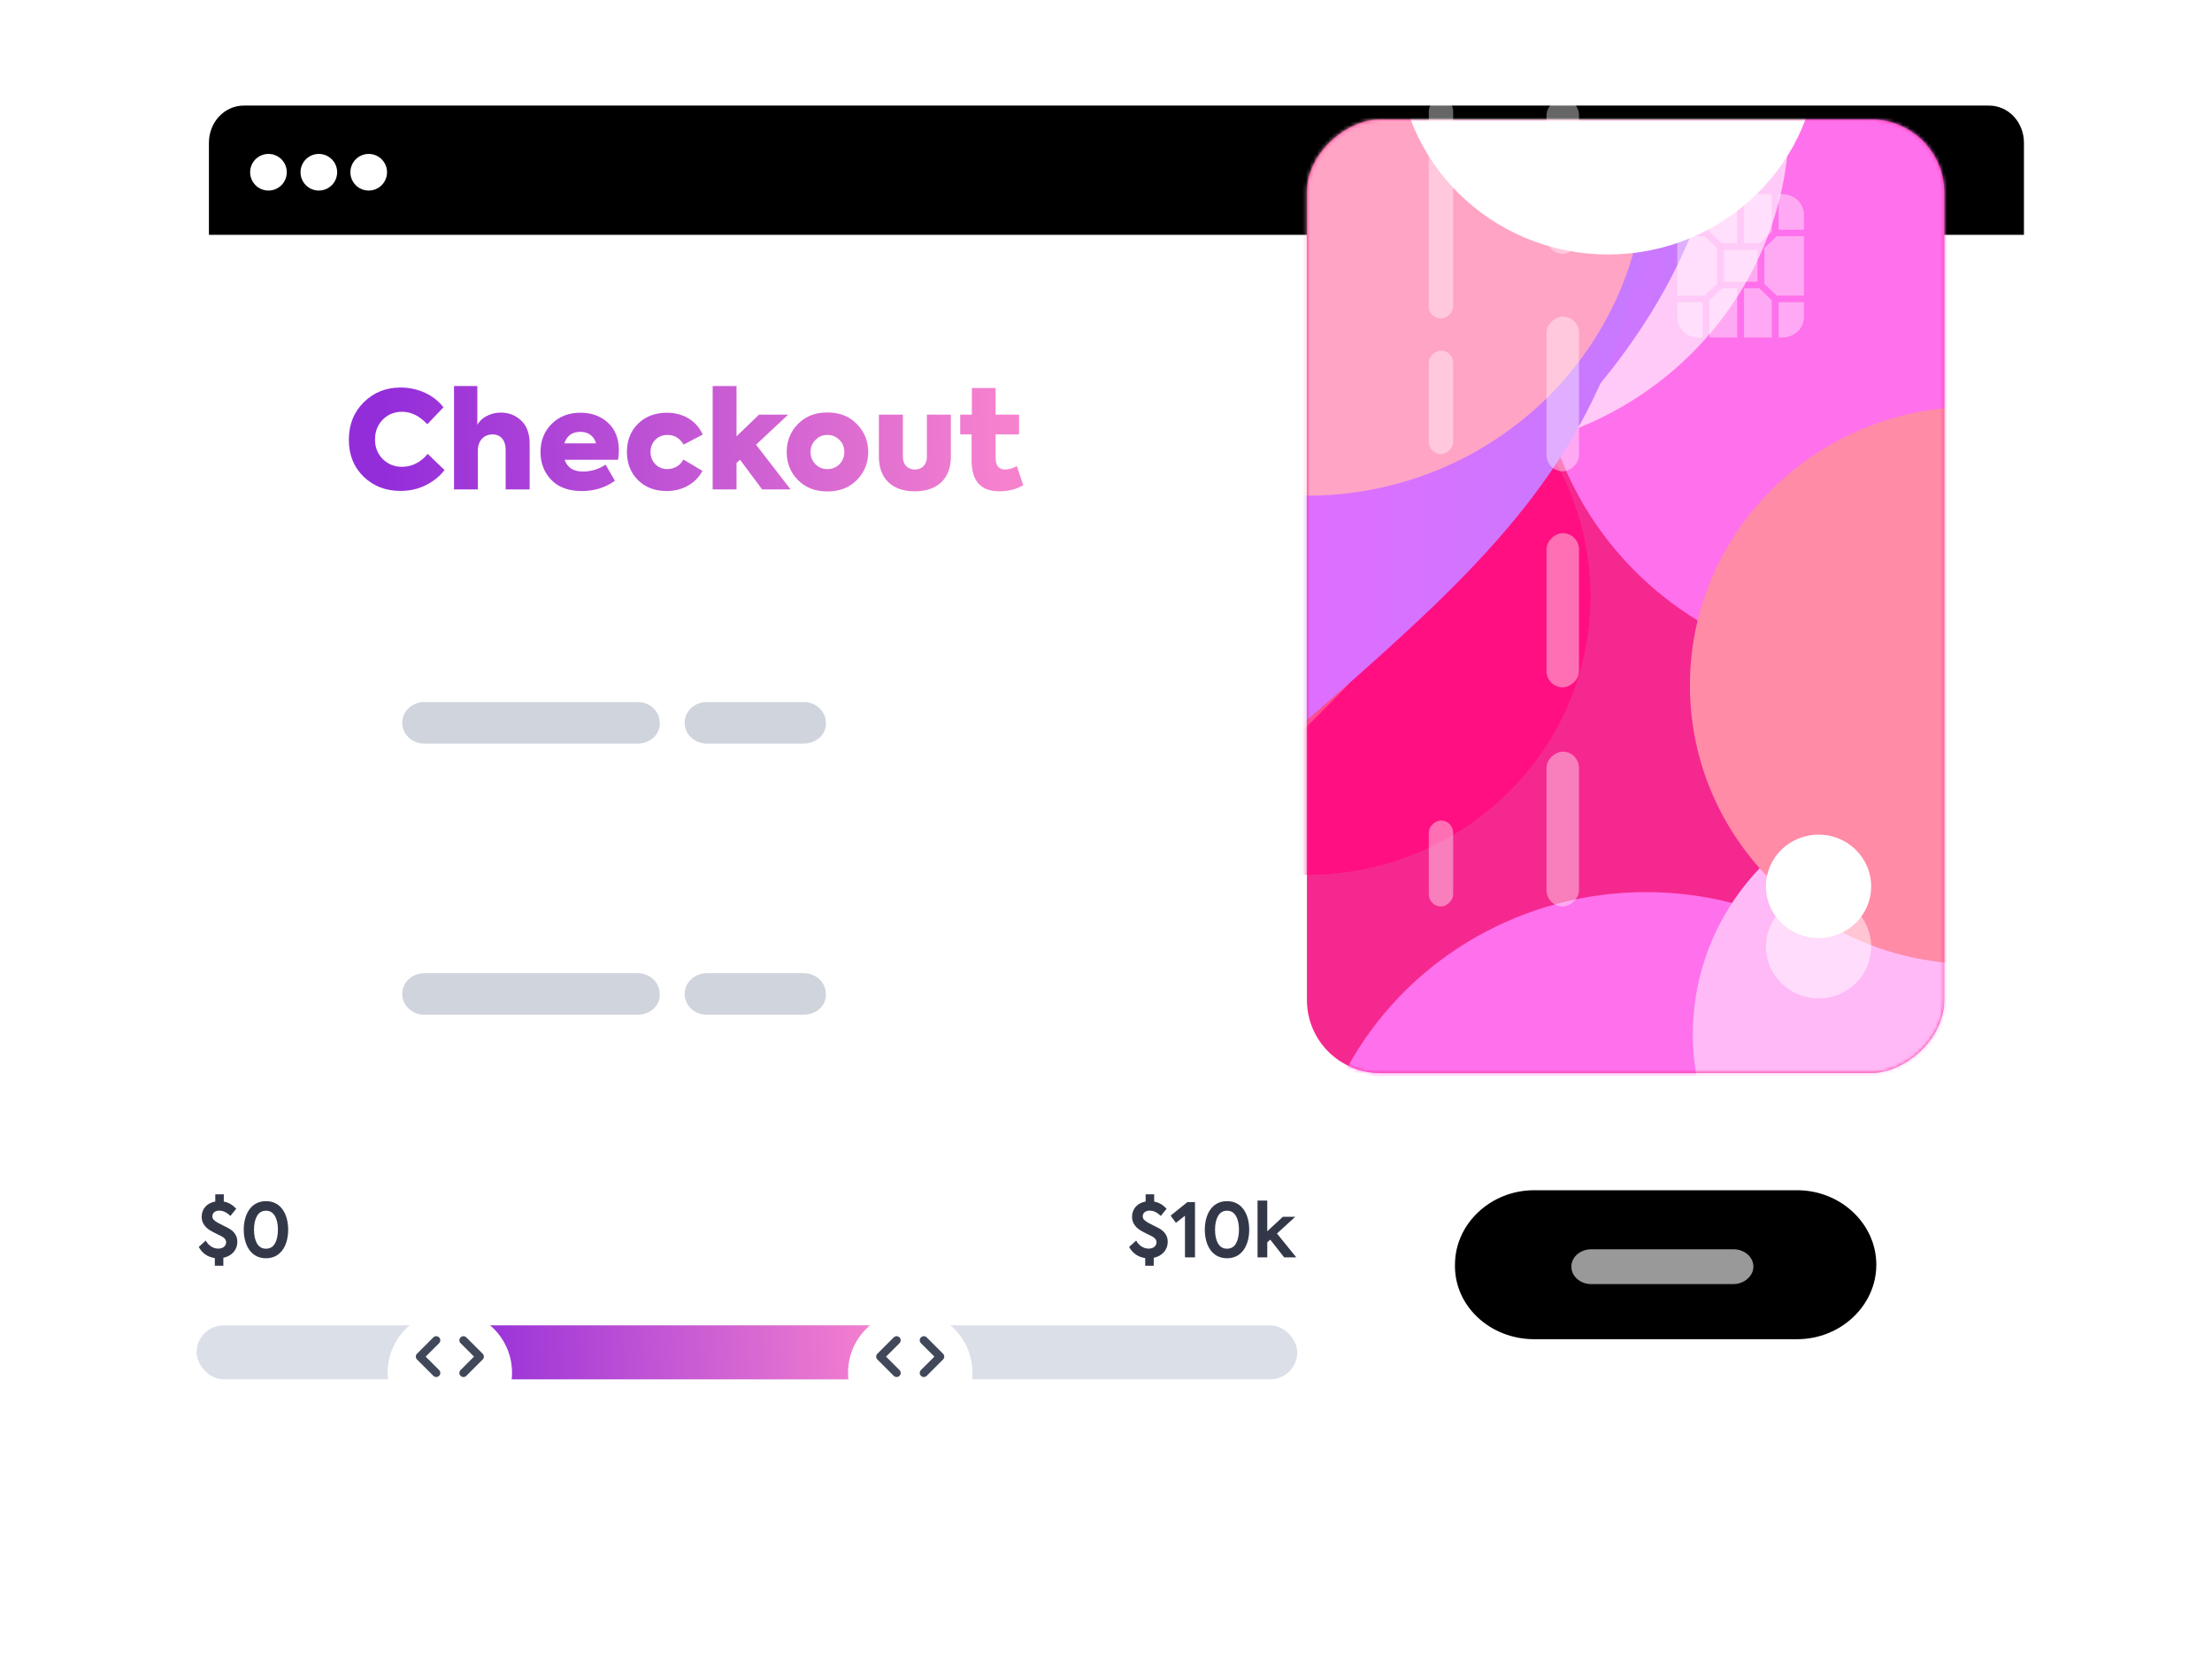 <svg width="597" height="451" viewBox="0 0 597 451" fill="none" xmlns="http://www.w3.org/2000/svg">
<g filter="url(#filter0_di_7_31470)">
<path d="M536.826 28.502C541.983 28.502 546.259 33.011 546.259 38.476V402.889C546.259 408.491 542.108 413 536.826 413H65.82C60.664 413 56.388 408.491 56.388 402.889V38.476C56.388 33.011 60.538 28.502 65.82 28.502H536.826Z" fill="white"/>
</g>
<g filter="url(#filter1_d_7_31470)">
<path d="M498.197 222.727H102.694C97.583 222.727 93.324 218.644 93.324 213.745V177.272C93.324 172.373 97.583 168.29 102.694 168.29H498.197C503.307 168.29 507.566 172.373 507.566 177.272V213.745C507.566 218.644 503.307 222.727 498.197 222.727Z" fill="white"/>
</g>
<path d="M172.082 200.73H114.532C111.088 200.73 108.563 198.143 108.563 195.125C108.563 191.892 111.318 189.521 114.532 189.521H172.082C175.525 189.521 178.051 192.107 178.051 195.125C178.28 198.143 175.525 200.73 172.082 200.73Z" fill="#CFD4DD"/>
<path d="M216.898 200.73H190.782C187.325 200.73 184.79 198.143 184.79 195.125C184.79 191.892 187.556 189.521 190.782 189.521H216.898C220.355 189.521 222.89 192.107 222.89 195.125C223.121 198.143 220.355 200.73 216.898 200.73Z" fill="#CFD4DD"/>
<g filter="url(#filter2_d_7_31470)">
<path d="M498.197 295.926H102.694C97.583 295.926 93.324 291.843 93.324 286.944V250.471C93.324 245.572 97.583 241.489 102.694 241.489H498.197C503.307 241.489 507.566 245.572 507.566 250.471V286.944C507.566 291.843 503.307 295.926 498.197 295.926Z" fill="white"/>
</g>
<path d="M172.082 273.929H114.532C111.088 273.929 108.563 271.342 108.563 268.324C108.563 265.091 111.318 262.719 114.532 262.719H172.082C175.525 262.719 178.051 265.306 178.051 268.324C178.28 271.342 175.525 273.929 172.082 273.929Z" fill="#CFD4DD"/>
<path d="M216.898 273.929H190.782C187.325 273.929 184.79 271.342 184.79 268.324C184.79 265.091 187.556 262.719 190.782 262.719H216.898C220.355 262.719 222.89 265.306 222.89 268.324C223.121 271.342 220.355 273.929 216.898 273.929Z" fill="#CFD4DD"/>
<path d="M546.245 38.528V63.387H56.388V38.528C56.388 33.034 60.534 28.502 65.811 28.502H536.822C542.099 28.502 546.245 33.034 546.245 38.528Z" fill="black"/>
<path d="M72.455 51.441C75.185 51.441 77.399 49.227 77.399 46.497C77.399 43.766 75.185 41.552 72.455 41.552C69.724 41.552 67.51 43.766 67.51 46.497C67.51 49.227 69.724 51.441 72.455 51.441Z" fill="white"/>
<path d="M86.05 51.441C88.781 51.441 90.995 49.227 90.995 46.497C90.995 43.766 88.781 41.552 86.05 41.552C83.32 41.552 81.106 43.766 81.106 46.497C81.106 49.227 83.32 51.441 86.05 51.441Z" fill="white"/>
<path d="M99.511 51.441C102.242 51.441 104.456 49.227 104.456 46.497C104.456 43.766 102.242 41.552 99.511 41.552C96.781 41.552 94.567 43.766 94.567 46.497C94.567 49.227 96.781 51.441 99.511 51.441Z" fill="white"/>
<path d="M414.066 361.524H485.022C496.769 361.524 506.402 352.463 506.402 341.414C506.402 330.365 496.769 321.305 485.022 321.305H414.066C402.318 321.305 392.685 330.365 392.685 341.414C392.45 352.463 402.083 361.524 414.066 361.524Z" fill="black"/>
<path opacity="0.6" d="M467.818 346.647H429.516C426.394 346.647 424.104 344.477 424.104 341.945C424.104 339.232 426.602 337.243 429.516 337.243H467.818C470.94 337.243 473.23 339.413 473.23 341.945C473.23 344.477 470.732 346.647 467.818 346.647Z" fill="white"/>
<path d="M108.053 132.525C110.577 132.525 112.882 132.013 114.967 130.952C117.052 129.891 118.735 128.538 119.979 126.892L115.442 122.538C113.504 124.843 111.162 126.014 108.492 126.014C106.443 126.014 104.724 125.319 103.297 123.928C101.907 122.502 101.212 120.746 101.212 118.66C101.212 116.502 101.907 114.709 103.297 113.283C104.724 111.856 106.443 111.161 108.528 111.161C110.979 111.161 113.247 112.295 115.333 114.526L119.686 109.954C117.198 106.698 112.918 104.612 108.089 104.612C104.175 104.612 100.882 105.929 98.175 108.6C95.505 111.234 94.151 114.6 94.151 118.697C94.151 122.758 95.468 126.087 98.139 128.684C100.809 131.245 104.102 132.525 108.053 132.525ZM128.973 132.123V121.587C128.973 118.99 130.583 117.27 132.924 117.27C135.119 117.27 136.473 118.807 136.473 121.441V132.123H142.948V119.721C142.948 117.051 142.18 114.965 140.68 113.539C139.18 112.112 137.314 111.38 135.156 111.38C132.229 111.38 129.815 112.88 128.827 114.673V104.21H122.535V132.123H128.973ZM167.023 121.514C167.023 118.404 166.035 115.917 164.096 114.124C162.157 112.331 159.67 111.417 156.67 111.417C153.487 111.417 150.89 112.441 148.878 114.453C146.866 116.465 145.878 118.99 145.878 122.026C145.878 124.989 146.829 127.477 148.768 129.526C150.707 131.538 153.451 132.562 157.036 132.562C160.401 132.562 163.365 131.647 165.962 129.782L163.438 125.428C161.572 126.672 159.56 127.294 157.328 127.294C154.768 127.294 153.121 126.233 152.39 124.111H166.804C166.95 123.197 167.023 122.355 167.023 121.514ZM156.67 116.575C158.828 116.575 160.328 117.746 160.877 119.685H152.317C153.012 117.599 154.438 116.575 156.67 116.575ZM179.926 132.562C184.206 132.562 187.828 130.477 189.584 127.111L184.426 124.038C183.694 125.611 181.974 126.636 180.109 126.636C177.511 126.636 175.572 124.66 175.572 121.989C175.572 120.709 176.011 119.612 176.853 118.734C177.731 117.856 178.828 117.417 180.182 117.417C182.048 117.417 183.474 118.295 184.499 120.014L189.657 117.307C187.938 113.466 184.243 111.417 180.036 111.417C176.816 111.417 174.219 112.405 172.207 114.38C170.195 116.356 169.207 118.88 169.207 121.989C169.207 125.099 170.195 127.623 172.17 129.599C174.182 131.574 176.743 132.562 179.926 132.562ZM213.378 132.123L204.05 120.051L212.72 111.929H204.854L198.782 117.782V104.21H192.343V132.123H198.782V124.989L199.733 124.111L205.696 132.123H213.378ZM223.302 132.672C226.558 132.672 229.229 131.647 231.241 129.599C233.289 127.55 234.314 125.026 234.314 122.026C234.314 119.026 233.289 116.502 231.241 114.453C229.229 112.368 226.558 111.344 223.302 111.344C220.046 111.344 217.412 112.368 215.364 114.453C213.352 116.502 212.327 119.026 212.327 122.026C212.327 125.026 213.352 127.55 215.364 129.599C217.412 131.647 220.046 132.672 223.302 132.672ZM223.302 126.636C222.022 126.636 220.961 126.197 220.083 125.319C219.205 124.404 218.766 123.306 218.766 121.989C218.766 120.709 219.205 119.648 220.083 118.77C220.961 117.856 222.022 117.417 223.302 117.417C224.583 117.417 225.644 117.856 226.522 118.734C227.436 119.612 227.875 120.709 227.875 121.989C227.875 123.306 227.436 124.404 226.558 125.319C225.68 126.197 224.583 126.636 223.302 126.636ZM237.209 123.306C237.209 129.27 240.867 132.635 246.903 132.635C252.94 132.635 256.634 129.27 256.634 123.306V111.929H250.159V123.38C250.159 125.392 248.915 126.745 246.903 126.745C244.964 126.745 243.684 125.392 243.684 123.38V111.929H237.209V123.306ZM274.447 125.831C273.276 126.453 272.216 126.745 271.264 126.745C269.545 126.745 268.704 125.684 268.704 123.526V117.27H275.032V111.929H268.704V104.759H262.301V111.929H259.155V117.27H262.228V124.294C262.228 129.855 264.716 132.635 269.728 132.635C272.142 132.635 274.301 132.086 276.167 130.989L274.447 125.831Z" fill="url(#paint0_linear_7_31470)"/>
<g filter="url(#filter3_d_7_31470)">
<rect x="34" y="305.098" width="337.417" height="96.405" rx="17.936" fill="white"/>
</g>
<path d="M64.053 335.191C64.053 333.759 63.367 332.629 62.016 331.761C61.652 331.539 61.067 331.237 60.26 330.853C59.473 330.47 58.969 330.207 58.747 330.066C57.839 329.521 57.314 329.098 57.314 328.371C57.314 327.423 58.061 326.818 59.191 326.818C60.22 326.818 61.229 327.302 62.177 328.25L63.751 326.313C62.782 325.244 61.672 324.598 60.401 324.376V322.419H58.101V324.356C55.902 324.739 54.429 326.313 54.429 328.472C54.429 329.925 55.135 331.115 56.547 332.044C56.931 332.306 57.536 332.629 58.363 333.032L59.675 333.678C60.583 334.122 61.027 334.687 61.027 335.353C61.027 336.321 60.22 337.068 58.908 337.068C57.556 337.068 56.265 336.261 55.538 334.889L53.642 336.624C54.59 338.339 56.043 339.328 57.98 339.63V341.689H60.28V339.55C62.54 339.066 64.053 337.451 64.053 335.191ZM71.781 339.671C75.958 339.671 77.774 335.958 77.774 331.963C77.774 327.968 75.958 324.255 71.781 324.255C67.624 324.255 65.788 327.968 65.788 331.963C65.788 335.958 67.624 339.671 71.781 339.671ZM71.781 337.088C70.711 337.088 69.904 336.624 69.359 335.676C68.815 334.727 68.552 333.476 68.552 331.963C68.552 330.45 68.815 329.219 69.359 328.27C69.904 327.322 70.711 326.838 71.781 326.838C72.85 326.838 73.657 327.322 74.202 328.27C74.747 329.219 75.009 330.45 75.009 331.963C75.009 333.476 74.747 334.727 74.202 335.676C73.677 336.624 72.87 337.088 71.781 337.088Z" fill="#333849"/>
<path d="M315.155 335.191C315.155 333.759 314.469 332.629 313.117 331.761C312.753 331.539 312.168 331.237 311.361 330.853C310.574 330.47 310.07 330.207 309.848 330.066C308.94 329.521 308.415 329.098 308.415 328.371C308.415 327.423 309.162 326.818 310.292 326.818C311.321 326.818 312.33 327.302 313.278 328.25L314.852 326.313C313.883 325.244 312.774 324.598 311.502 324.376V322.419H309.202V324.356C307.003 324.739 305.53 326.313 305.53 328.472C305.53 329.925 306.236 331.115 307.648 332.044C308.032 332.306 308.637 332.629 309.464 333.032L310.776 333.678C311.684 334.122 312.128 334.687 312.128 335.353C312.128 336.321 311.321 337.068 310.009 337.068C308.657 337.068 307.366 336.261 306.64 334.889L304.743 336.624C305.691 338.339 307.144 339.328 309.081 339.63V341.689H311.381V339.55C313.641 339.066 315.155 337.451 315.155 335.191ZM315.941 328.17L317.373 330.107L319.815 328.19V339.429H322.519V324.517H320.461L315.941 328.17ZM331.158 339.671C335.335 339.671 337.151 335.958 337.151 331.963C337.151 327.968 335.335 324.255 331.158 324.255C327.001 324.255 325.165 327.968 325.165 331.963C325.165 335.958 327.001 339.671 331.158 339.671ZM331.158 337.088C330.089 337.088 329.281 336.624 328.737 335.676C328.192 334.727 327.929 333.476 327.929 331.963C327.929 330.45 328.192 329.219 328.737 328.27C329.281 327.322 330.089 326.838 331.158 326.838C332.227 326.838 333.034 327.322 333.579 328.27C334.124 329.219 334.386 330.45 334.386 331.963C334.386 333.476 334.124 334.727 333.579 335.676C333.055 336.624 332.248 337.088 331.158 337.088ZM349.854 339.429L344.648 332.992L349.591 328.472H346.242L342.025 332.387V324.094H339.401V339.429H342.025V335.373L342.832 334.647L346.585 339.429H349.854Z" fill="#333849"/>
<rect x="53.058" y="357.785" width="297.061" height="14.573" rx="7.286" fill="#DBDFE8"/>
<rect x="115.833" y="357.785" width="126.671" height="14.573" rx="7.286" fill="url(#paint1_linear_7_31470)"/>
<g filter="url(#filter4_d_7_31470)">
<circle cx="245.664" cy="365.6" r="16.784" fill="white"/>
</g>
<path d="M241.987 361.814L237.579 366.222L241.987 370.63" stroke="#414859" stroke-width="2.204" stroke-linecap="round" stroke-linejoin="round"/>
<path d="M249.334 370.63L253.742 366.222L249.334 361.814" stroke="#414859" stroke-width="2.204" stroke-linecap="round" stroke-linejoin="round"/>
<g filter="url(#filter5_d_7_31470)">
<circle cx="121.408" cy="365.6" r="16.784" fill="white"/>
</g>
<path d="M117.734 361.814L113.327 366.222L117.734 370.63" stroke="#414859" stroke-width="2.204" stroke-linecap="round" stroke-linejoin="round"/>
<path d="M125.081 370.63L129.489 366.222L125.081 361.814" stroke="#414859" stroke-width="2.204" stroke-linecap="round" stroke-linejoin="round"/>
<g filter="url(#filter6_d_7_31470)">
<rect x="524.741" y="7" width="257.422" height="172.014" rx="19.726" transform="rotate(90 524.741 7)" fill="#F5288F"/>
<mask id="mask0_7_31470" style="mask-type:alpha" maskUnits="userSpaceOnUse" x="352" y="7" width="173" height="258">
<rect x="524.741" y="7.002" width="257.422" height="172.014" rx="19.726" transform="rotate(90 524.741 7.002)" fill="#F5288F"/>
</mask>
<g mask="url(#mask0_7_31470)">
<g filter="url(#filter7_f_7_31470)">
<ellipse cx="506.595" cy="65.933" rx="89.942" ry="91.53" transform="rotate(90 506.595 65.933)" fill="#FF70EC"/>
</g>
<g filter="url(#filter8_f_7_31470)">
<ellipse cx="444.26" cy="305.52" rx="89.942" ry="91.53" transform="rotate(90 444.26 305.52)" fill="#FF70EC"/>
</g>
<g filter="url(#filter9_f_7_31470)">
<ellipse cx="523.561" cy="253.957" rx="65.519" ry="66.675" transform="rotate(90 523.561 253.957)" fill="#FFB9F6"/>
</g>
<g filter="url(#filter10_f_7_31470)">
<ellipse cx="391.393" cy="7.003" rx="89.942" ry="91.53" transform="rotate(90 391.393 7.003)" fill="#FFCAF8"/>
</g>
<g filter="url(#filter11_f_7_31470)">
<ellipse cx="532.633" cy="159.75" rx="75.21" ry="76.538" transform="rotate(90 532.633 159.75)" fill="#FF8BA7"/>
</g>
<g filter="url(#filter12_f_7_31470)">
<ellipse cx="352.727" cy="135.714" rx="75.21" ry="76.538" transform="rotate(90 352.727 135.714)" fill="#FF0F82"/>
</g>
<path d="M450.088 -53.249C460.361 83.665 378.175 147.39 281.864 237.614L299.842 -63.975C346.499 -106.038 441.869 -162.78 450.088 -53.249Z" fill="url(#paint2_linear_7_31470)"/>
<g filter="url(#filter13_f_7_31470)">
<path d="M468.32 -68.336C478.594 68.577 421.449 87.506 325.137 177.73L318.074 -79.062C364.732 -121.125 460.102 -177.867 468.32 -68.336Z" fill="url(#paint3_linear_7_31470)"/>
</g>
<g filter="url(#filter14_f_7_31470)">
<path d="M445.44 -31.895C455.713 105.018 398.568 123.946 302.256 214.171L295.193 -42.621C341.851 -84.684 437.221 -141.427 445.44 -31.895Z" fill="url(#paint4_linear_7_31470)"/>
</g>
<g filter="url(#filter15_f_7_31470)">
<ellipse cx="352.73" cy="18.633" rx="89.942" ry="91.53" transform="rotate(90 352.73 18.633)" fill="#FFA4C5"/>
</g>
<g filter="url(#filter16_f_7_31470)">
<path d="M434.001 43.445C402.625 43.445 377.189 18.451 377.189 -12.381C377.189 -43.213 402.625 -68.207 434.001 -68.207C465.377 -68.207 490.813 -43.213 490.813 -12.381C490.813 18.451 465.377 43.445 434.001 43.445Z" fill="white"/>
</g>
</g>
<ellipse cx="490.811" cy="214.023" rx="13.957" ry="14.203" transform="rotate(90 490.811 214.023)" fill="white"/>
<g filter="url(#filter17_b_7_31470)">
<ellipse cx="490.811" cy="230.307" rx="13.957" ry="14.203" transform="rotate(90 490.811 230.307)" fill="white" fill-opacity="0.5"/>
</g>
<g opacity="0.4">
<path d="M480.045 36.767L480.045 27.164L481.009 27.164C484.27 27.164 486.865 29.635 486.865 32.742L486.865 36.767L480.045 36.767V36.767Z" fill="white"/>
<path d="M459.512 27.164L459.512 36.767L452.693 36.767L452.693 32.742C452.693 29.635 455.287 27.164 458.549 27.164L459.512 27.164Z" fill="white"/>
<path d="M470.706 40.44L470.706 27.164L478.192 27.164L478.192 37.262L474.857 40.44L470.706 40.44Z" fill="white"/>
<path d="M464.702 40.44L461.366 37.262L461.366 27.164L468.853 27.164L468.853 40.44L464.702 40.44Z" fill="white"/>
<path d="M474.336 50.819L474.336 42.204L465.293 42.204L465.293 50.819L474.336 50.819Z" fill="white"/>
<path d="M476.191 41.71L479.527 38.532L486.865 38.532L486.865 54.562L479.527 54.562L476.191 51.384L476.191 41.71Z" fill="white"/>
<path d="M463.439 51.384L460.03 54.562L452.692 54.562L452.692 38.532L460.03 38.532L463.439 41.71L463.439 51.384Z" fill="white"/>
<path d="M481.009 65.861L480.045 65.861L480.045 56.328L486.865 56.328L486.865 60.353C486.865 63.39 484.27 65.861 481.009 65.861Z" fill="white"/>
<path d="M478.192 55.835L478.192 65.863L470.706 65.863L470.706 52.587L474.857 52.587L478.192 55.835Z" fill="white"/>
<path d="M468.853 52.587L468.853 65.863L461.366 65.863L461.366 55.835L464.702 52.587L468.853 52.587Z" fill="white"/>
<path d="M459.512 56.328L459.512 65.932L458.549 65.932C455.287 65.932 452.693 63.46 452.693 60.353L452.693 56.328L459.512 56.328Z" fill="white"/>
</g>
</g>
<rect opacity="0.4" width="41.79" height="8.763" rx="4.382" transform="matrix(-3.81602e-05 1 -1 -4.05668e-05 426.158 26.716)" fill="white"/>
<rect opacity="0.4" width="59.271" height="6.572" rx="3.286" transform="matrix(-3.81602e-05 1 -1 -4.05668e-05 392.196 26.716)" fill="white"/>
<rect opacity="0.4" width="27.956" height="6.572" rx="3.286" transform="matrix(-3.81602e-05 1 -1 -4.05668e-05 392.196 94.634)" fill="white"/>
<rect opacity="0.4" width="41.79" height="8.763" rx="4.382" transform="matrix(-3.81602e-05 1 -1 -4.05668e-05 426.158 85.451)" fill="white"/>
<rect opacity="0.4" x="426.154" y="143.925" width="41.626" height="8.763" rx="4.382" transform="rotate(90 426.154 143.925)" fill="white"/>
<rect opacity="0.4" width="41.79" height="8.763" rx="4.382" transform="matrix(-3.81602e-05 1 -1 -4.05668e-05 426.154 202.914)" fill="white"/>
<rect opacity="0.4" width="23.21" height="6.572" rx="3.286" transform="matrix(-3.81602e-05 1 -1 -4.05668e-05 392.196 221.493)" fill="white"/>
<defs>
<filter id="filter0_di_7_31470" x="39.906" y="17.514" width="522.834" height="417.461" filterUnits="userSpaceOnUse" color-interpolation-filters="sRGB">
<feFlood flood-opacity="0" result="BackgroundImageFix"/>
<feColorMatrix in="SourceAlpha" type="matrix" values="0 0 0 0 0 0 0 0 0 0 0 0 0 0 0 0 0 0 127 0" result="hardAlpha"/>
<feOffset dy="5.494"/>
<feGaussianBlur stdDeviation="8.241"/>
<feColorMatrix type="matrix" values="0 0 0 0 0.186 0 0 0 0 0.249 0 0 0 0 0.342 0 0 0 0.1 0"/>
<feBlend mode="normal" in2="BackgroundImageFix" result="effect1_dropShadow_7_31470"/>
<feBlend mode="normal" in="SourceGraphic" in2="effect1_dropShadow_7_31470" result="shape"/>
<feColorMatrix in="SourceAlpha" type="matrix" values="0 0 0 0 0 0 0 0 0 0 0 0 0 0 0 0 0 0 127 0" result="hardAlpha"/>
<feMorphology radius="1.373" operator="erode" in="SourceAlpha" result="effect2_innerShadow_7_31470"/>
<feOffset dy="-1.373"/>
<feComposite in2="hardAlpha" operator="arithmetic" k2="-1" k3="1"/>
<feColorMatrix type="matrix" values="0 0 0 0 0.951 0 0 0 0 0.962 0 0 0 0 0.975 0 0 0 0.76 0"/>
<feBlend mode="normal" in2="shape" result="effect2_innerShadow_7_31470"/>
</filter>
<filter id="filter1_d_7_31470" x="87.794" y="164.603" width="425.302" height="65.498" filterUnits="userSpaceOnUse" color-interpolation-filters="sRGB">
<feFlood flood-opacity="0" result="BackgroundImageFix"/>
<feColorMatrix in="SourceAlpha" type="matrix" values="0 0 0 0 0 0 0 0 0 0 0 0 0 0 0 0 0 0 127 0" result="hardAlpha"/>
<feOffset dy="1.843"/>
<feGaussianBlur stdDeviation="2.765"/>
<feColorMatrix type="matrix" values="0 0 0 0 0.593 0 0 0 0 0.631 0 0 0 0 0.675 0 0 0 0.76 0"/>
<feBlend mode="normal" in2="BackgroundImageFix" result="effect1_dropShadow_7_31470"/>
<feBlend mode="normal" in="SourceGraphic" in2="effect1_dropShadow_7_31470" result="shape"/>
</filter>
<filter id="filter2_d_7_31470" x="87.794" y="237.802" width="425.302" height="65.498" filterUnits="userSpaceOnUse" color-interpolation-filters="sRGB">
<feFlood flood-opacity="0" result="BackgroundImageFix"/>
<feColorMatrix in="SourceAlpha" type="matrix" values="0 0 0 0 0 0 0 0 0 0 0 0 0 0 0 0 0 0 127 0" result="hardAlpha"/>
<feOffset dy="1.843"/>
<feGaussianBlur stdDeviation="2.765"/>
<feColorMatrix type="matrix" values="0 0 0 0 0.593 0 0 0 0 0.631 0 0 0 0 0.675 0 0 0 0.76 0"/>
<feBlend mode="normal" in2="BackgroundImageFix" result="effect1_dropShadow_7_31470"/>
<feBlend mode="normal" in="SourceGraphic" in2="effect1_dropShadow_7_31470" result="shape"/>
</filter>
<filter id="filter3_d_7_31470" x="0.276" y="287.012" width="404.865" height="163.853" filterUnits="userSpaceOnUse" color-interpolation-filters="sRGB">
<feFlood flood-opacity="0" result="BackgroundImageFix"/>
<feColorMatrix in="SourceAlpha" type="matrix" values="0 0 0 0 0 0 0 0 0 0 0 0 0 0 0 0 0 0 127 0" result="hardAlpha"/>
<feOffset dy="15.639"/>
<feGaussianBlur stdDeviation="16.862"/>
<feColorMatrix type="matrix" values="0 0 0 0 0.118 0 0 0 0 0.143 0 0 0 0 0.171 0 0 0 0.15 0"/>
<feBlend mode="normal" in2="BackgroundImageFix" result="effect1_dropShadow_7_31470"/>
<feBlend mode="normal" in="SourceGraphic" in2="effect1_dropShadow_7_31470" result="shape"/>
</filter>
<filter id="filter4_d_7_31470" x="223.907" y="348.816" width="43.513" height="43.513" filterUnits="userSpaceOnUse" color-interpolation-filters="sRGB">
<feFlood flood-opacity="0" result="BackgroundImageFix"/>
<feColorMatrix in="SourceAlpha" type="matrix" values="0 0 0 0 0 0 0 0 0 0 0 0 0 0 0 0 0 0 127 0" result="hardAlpha"/>
<feOffset dy="4.973"/>
<feGaussianBlur stdDeviation="2.486"/>
<feComposite in2="hardAlpha" operator="out"/>
<feColorMatrix type="matrix" values="0 0 0 0 0 0 0 0 0 0 0 0 0 0 0 0 0 0 0.25 0"/>
<feBlend mode="normal" in2="BackgroundImageFix" result="effect1_dropShadow_7_31470"/>
<feBlend mode="normal" in="SourceGraphic" in2="effect1_dropShadow_7_31470" result="shape"/>
</filter>
<filter id="filter5_d_7_31470" x="99.651" y="348.816" width="43.513" height="43.513" filterUnits="userSpaceOnUse" color-interpolation-filters="sRGB">
<feFlood flood-opacity="0" result="BackgroundImageFix"/>
<feColorMatrix in="SourceAlpha" type="matrix" values="0 0 0 0 0 0 0 0 0 0 0 0 0 0 0 0 0 0 127 0" result="hardAlpha"/>
<feOffset dy="4.973"/>
<feGaussianBlur stdDeviation="2.486"/>
<feComposite in2="hardAlpha" operator="out"/>
<feColorMatrix type="matrix" values="0 0 0 0 0 0 0 0 0 0 0 0 0 0 0 0 0 0 0.25 0"/>
<feBlend mode="normal" in2="BackgroundImageFix" result="effect1_dropShadow_7_31470"/>
<feBlend mode="normal" in="SourceGraphic" in2="effect1_dropShadow_7_31470" result="shape"/>
</filter>
<filter id="filter6_d_7_31470" x="321.165" y="0.688" width="235.139" height="320.548" filterUnits="userSpaceOnUse" color-interpolation-filters="sRGB">
<feFlood flood-opacity="0" result="BackgroundImageFix"/>
<feColorMatrix in="SourceAlpha" type="matrix" values="0 0 0 0 0 0 0 0 0 0 0 0 0 0 0 0 0 0 127 0" result="hardAlpha"/>
<feOffset dy="25.25"/>
<feGaussianBlur stdDeviation="15.781"/>
<feColorMatrix type="matrix" values="0 0 0 0 0.984 0 0 0 0 0.145 0 0 0 0 0.569 0 0 0 0.12 0"/>
<feBlend mode="normal" in2="BackgroundImageFix" result="effect1_dropShadow_7_31470"/>
<feBlend mode="normal" in="SourceGraphic" in2="effect1_dropShadow_7_31470" result="shape"/>
</filter>
<filter id="filter7_f_7_31470" x="323.534" y="-115.54" width="366.121" height="362.945" filterUnits="userSpaceOnUse" color-interpolation-filters="sRGB">
<feFlood flood-opacity="0" result="BackgroundImageFix"/>
<feBlend mode="normal" in="SourceGraphic" in2="BackgroundImageFix" result="shape"/>
<feGaussianBlur stdDeviation="45.765" result="effect1_foregroundBlur_7_31470"/>
</filter>
<filter id="filter8_f_7_31470" x="261.2" y="124.047" width="366.121" height="362.945" filterUnits="userSpaceOnUse" color-interpolation-filters="sRGB">
<feFlood flood-opacity="0" result="BackgroundImageFix"/>
<feBlend mode="normal" in="SourceGraphic" in2="BackgroundImageFix" result="shape"/>
<feGaussianBlur stdDeviation="45.765" result="effect1_foregroundBlur_7_31470"/>
</filter>
<filter id="filter9_f_7_31470" x="365.356" y="96.909" width="316.411" height="314.098" filterUnits="userSpaceOnUse" color-interpolation-filters="sRGB">
<feFlood flood-opacity="0" result="BackgroundImageFix"/>
<feBlend mode="normal" in="SourceGraphic" in2="BackgroundImageFix" result="shape"/>
<feGaussianBlur stdDeviation="45.765" result="effect1_foregroundBlur_7_31470"/>
</filter>
<filter id="filter10_f_7_31470" x="208.332" y="-174.47" width="366.121" height="362.945" filterUnits="userSpaceOnUse" color-interpolation-filters="sRGB">
<feFlood flood-opacity="0" result="BackgroundImageFix"/>
<feBlend mode="normal" in="SourceGraphic" in2="BackgroundImageFix" result="shape"/>
<feGaussianBlur stdDeviation="45.765" result="effect1_foregroundBlur_7_31470"/>
</filter>
<filter id="filter11_f_7_31470" x="364.564" y="-6.991" width="336.137" height="333.482" filterUnits="userSpaceOnUse" color-interpolation-filters="sRGB">
<feFlood flood-opacity="0" result="BackgroundImageFix"/>
<feBlend mode="normal" in="SourceGraphic" in2="BackgroundImageFix" result="shape"/>
<feGaussianBlur stdDeviation="45.765" result="effect1_foregroundBlur_7_31470"/>
</filter>
<filter id="filter12_f_7_31470" x="184.659" y="-31.026" width="336.137" height="333.482" filterUnits="userSpaceOnUse" color-interpolation-filters="sRGB">
<feFlood flood-opacity="0" result="BackgroundImageFix"/>
<feBlend mode="normal" in="SourceGraphic" in2="BackgroundImageFix" result="shape"/>
<feGaussianBlur stdDeviation="45.765" result="effect1_foregroundBlur_7_31470"/>
</filter>
<filter id="filter13_f_7_31470" x="293.614" y="-156.247" width="200.355" height="358.438" filterUnits="userSpaceOnUse" color-interpolation-filters="sRGB">
<feFlood flood-opacity="0" result="BackgroundImageFix"/>
<feBlend mode="normal" in="SourceGraphic" in2="BackgroundImageFix" result="shape"/>
<feGaussianBlur stdDeviation="12.23" result="effect1_foregroundBlur_7_31470"/>
</filter>
<filter id="filter14_f_7_31470" x="277.045" y="-113.494" width="187.73" height="345.813" filterUnits="userSpaceOnUse" color-interpolation-filters="sRGB">
<feFlood flood-opacity="0" result="BackgroundImageFix"/>
<feBlend mode="normal" in="SourceGraphic" in2="BackgroundImageFix" result="shape"/>
<feGaussianBlur stdDeviation="9.074" result="effect1_foregroundBlur_7_31470"/>
</filter>
<filter id="filter15_f_7_31470" x="169.67" y="-162.84" width="366.121" height="362.945" filterUnits="userSpaceOnUse" color-interpolation-filters="sRGB">
<feFlood flood-opacity="0" result="BackgroundImageFix"/>
<feBlend mode="normal" in="SourceGraphic" in2="BackgroundImageFix" result="shape"/>
<feGaussianBlur stdDeviation="45.765" result="effect1_foregroundBlur_7_31470"/>
</filter>
<filter id="filter16_f_7_31470" x="285.659" y="-159.738" width="296.685" height="294.714" filterUnits="userSpaceOnUse" color-interpolation-filters="sRGB">
<feFlood flood-opacity="0" result="BackgroundImageFix"/>
<feBlend mode="normal" in="SourceGraphic" in2="BackgroundImageFix" result="shape"/>
<feGaussianBlur stdDeviation="45.765" result="effect1_foregroundBlur_7_31470"/>
</filter>
<filter id="filter17_b_7_31470" x="467.14" y="206.882" width="47.343" height="46.85" filterUnits="userSpaceOnUse" color-interpolation-filters="sRGB">
<feFlood flood-opacity="0" result="BackgroundImageFix"/>
<feGaussianBlur in="BackgroundImageFix" stdDeviation="4.734"/>
<feComposite in2="SourceAlpha" operator="in" result="effect1_backgroundBlur_7_31470"/>
<feBlend mode="normal" in="SourceGraphic" in2="effect1_backgroundBlur_7_31470" result="shape"/>
</filter>
<linearGradient id="paint0_linear_7_31470" x1="103.587" y1="122.123" x2="270.963" y2="119.742" gradientUnits="userSpaceOnUse">
<stop stop-color="#932DDA"/>
<stop offset="1" stop-color="#F682CE"/>
</linearGradient>
<linearGradient id="paint1_linear_7_31470" x1="123.236" y1="365.071" x2="238.367" y2="361.358" gradientUnits="userSpaceOnUse">
<stop stop-color="#932DDA"/>
<stop offset="1" stop-color="#F682CE"/>
</linearGradient>
<linearGradient id="paint2_linear_7_31470" x1="450.958" y1="60.457" x2="281.864" y2="60.457" gradientUnits="userSpaceOnUse">
<stop stop-color="#FF5FBF"/>
<stop offset="0" stop-color="#FF3333"/>
<stop offset="1" stop-color="#FF5FDC"/>
</linearGradient>
<linearGradient id="paint3_linear_7_31470" x1="469.19" y1="45.37" x2="300.096" y2="45.37" gradientUnits="userSpaceOnUse">
<stop stop-color="#C57BFF"/>
<stop offset="1" stop-color="#F363FF"/>
</linearGradient>
<linearGradient id="paint4_linear_7_31470" x1="446.309" y1="81.811" x2="277.215" y2="81.811" gradientUnits="userSpaceOnUse">
<stop stop-color="#C57BFF"/>
<stop offset="1" stop-color="#F363FF"/>
</linearGradient>
</defs>
</svg>
